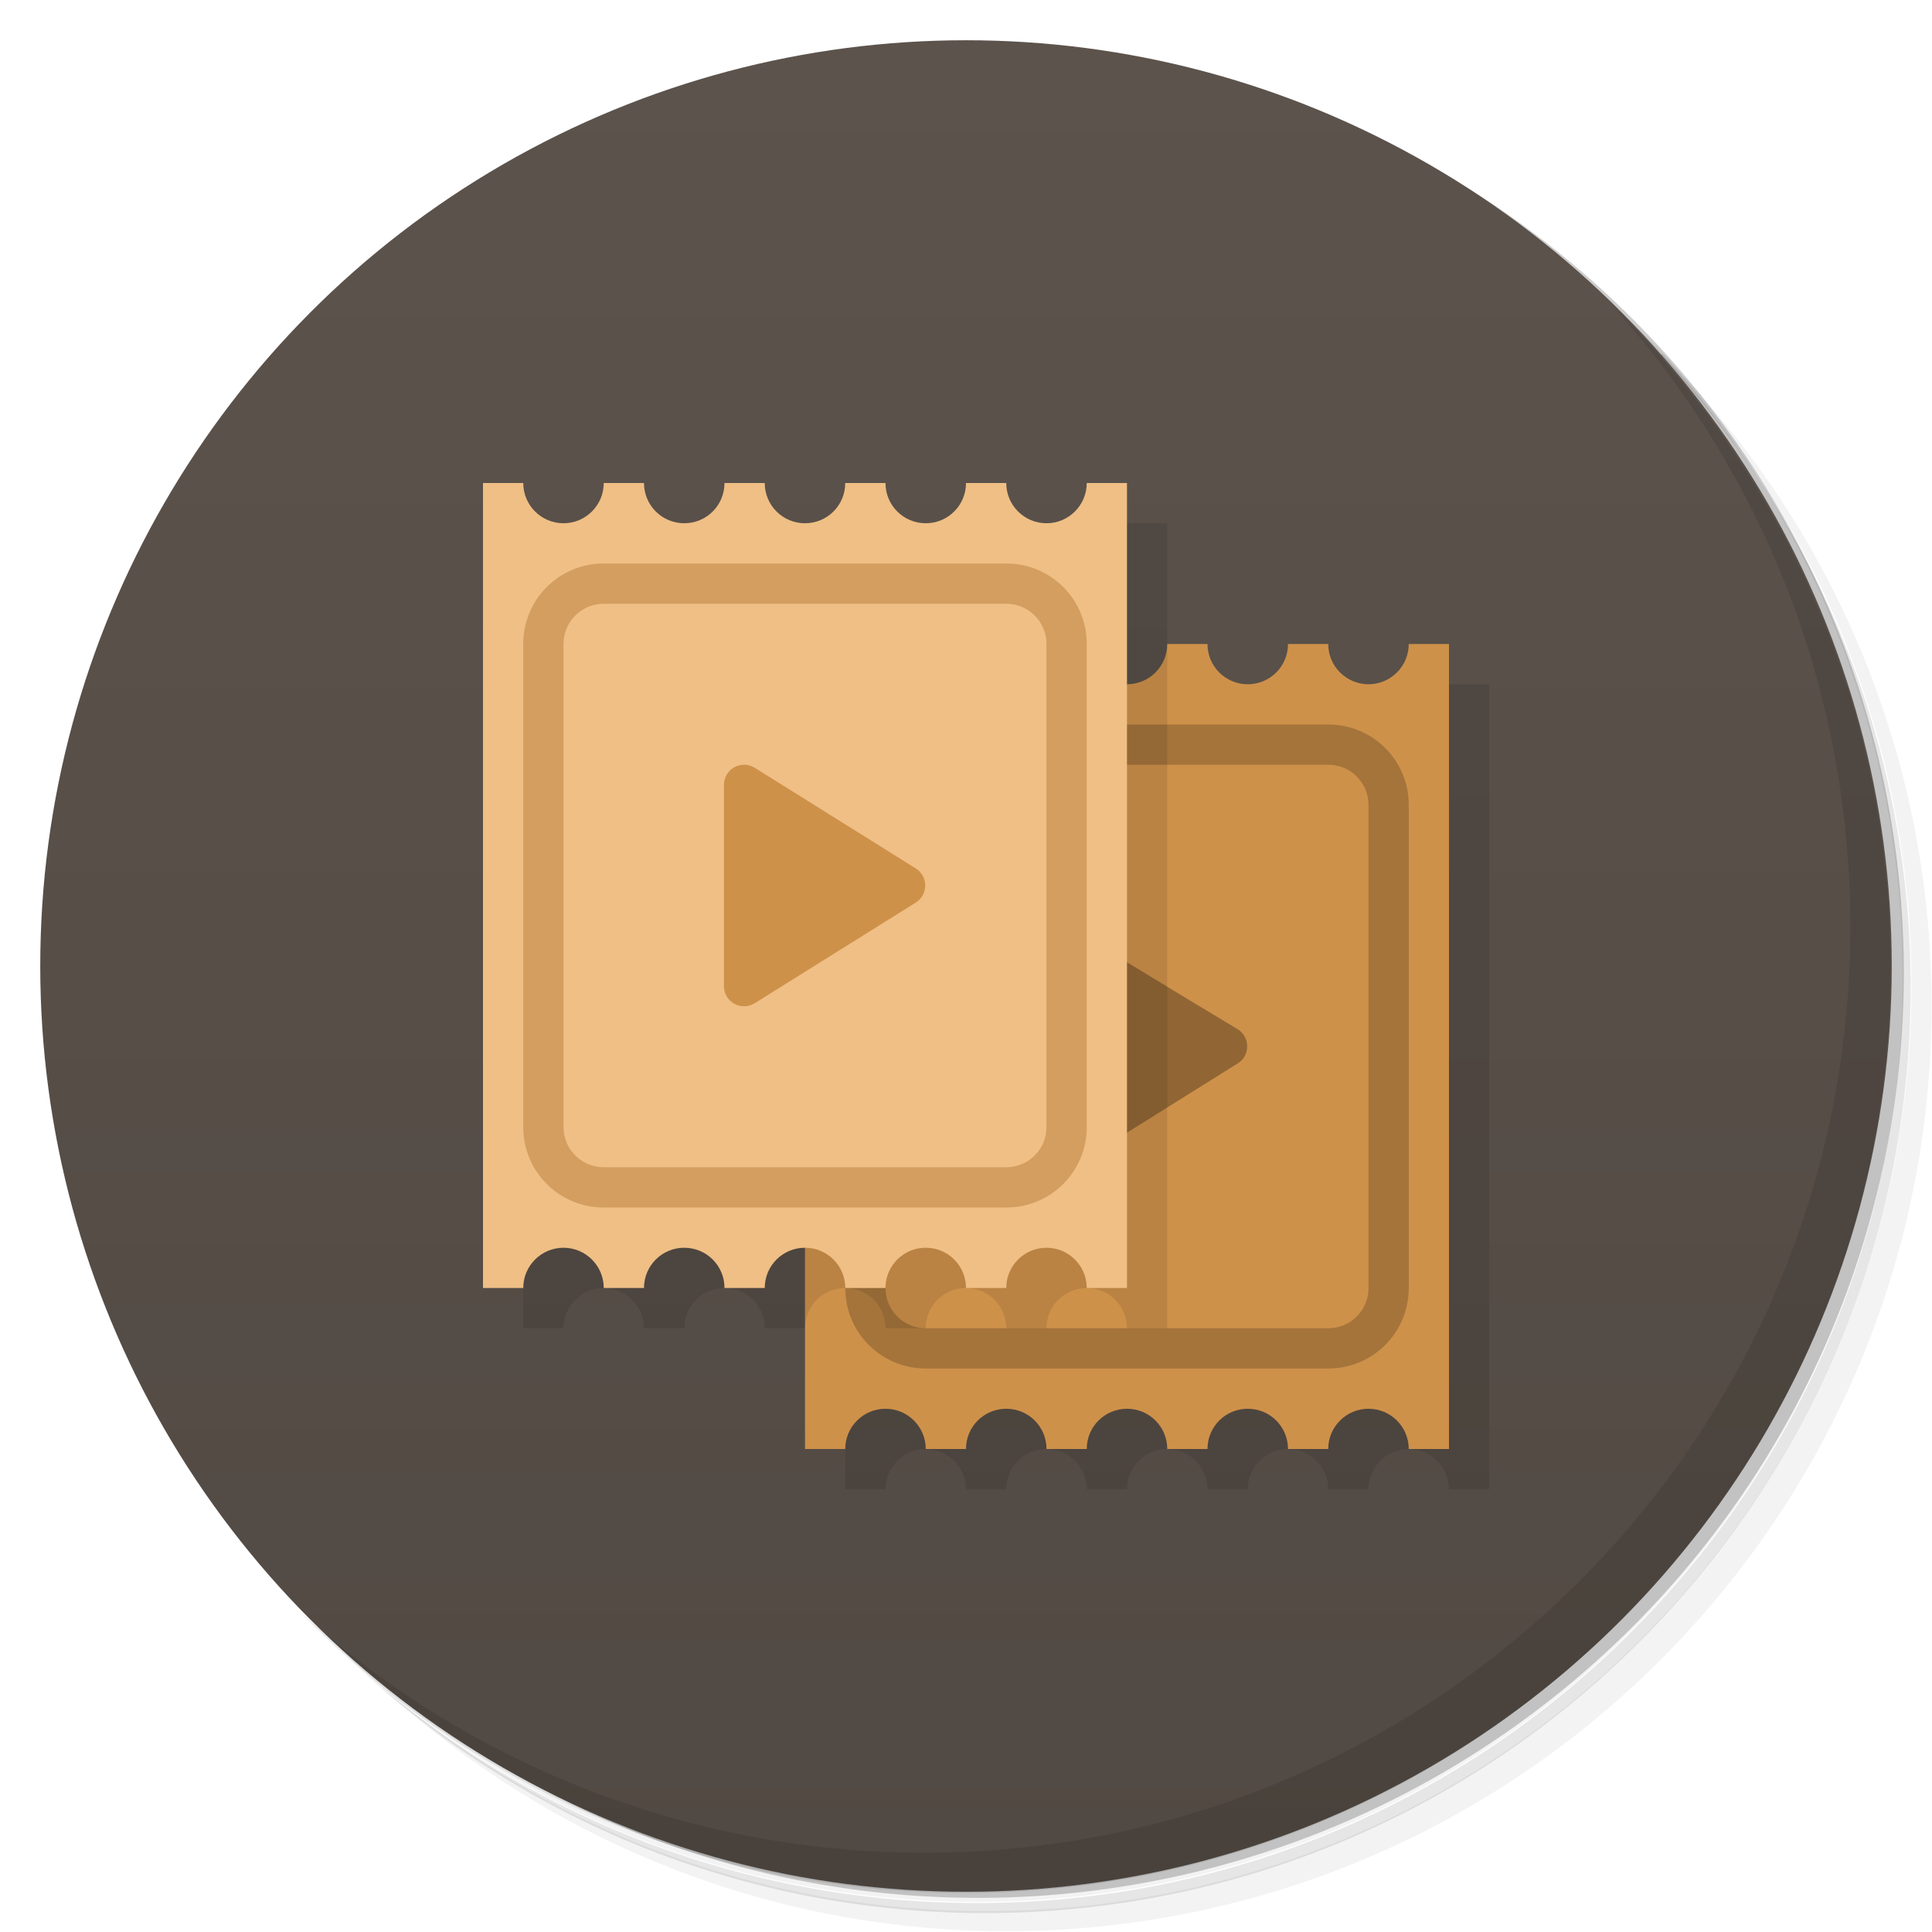 <svg version="1.1" viewBox="0 0 48 48" xmlns="http://www.w3.org/2000/svg">
 <defs>
  <linearGradient id="bg" x2="0" y1="1" y2="47" gradientUnits="userSpaceOnUse">
   <stop style="stop-color:#5c534c" offset="0"/>
   <stop style="stop-color:#514943" offset="1"/>
  </linearGradient>
 </defs>
 <path d="m36.3 5c5.86 4.06 9.69 10.8 9.69 18.5 0 12.4-10.1 22.5-22.5 22.5-7.67 0-14.4-3.83-18.5-9.69 1.04 1.82 2.31 3.5 3.78 4.97 4.08 3.71 9.51 5.97 15.5 5.97 12.7 0 23-10.3 23-23 0-5.95-2.26-11.4-5.97-15.5-1.47-1.48-3.15-2.74-4.97-3.78zm4.97 3.78c3.85 4.11 6.22 9.64 6.22 15.7 0 12.7-10.3 23-23 23-6.08 0-11.6-2.36-15.7-6.22 4.16 4.14 9.88 6.72 16.2 6.72 12.7 0 23-10.3 23-23 0-6.34-2.58-12.1-6.72-16.2z" style="opacity:.05"/>
 <path d="m41.3 8.78c3.71 4.08 5.97 9.51 5.97 15.5 0 12.7-10.3 23-23 23-5.95 0-11.4-2.26-15.5-5.97 4.11 3.85 9.64 6.22 15.7 6.22 12.7 0 23-10.3 23-23 0-6.08-2.36-11.6-6.22-15.7z" style="opacity:.1"/>
 <path d="m31.2 2.38c8.62 3.15 14.8 11.4 14.8 21.1 0 12.4-10.1 22.5-22.5 22.5-9.71 0-18-6.14-21.1-14.8a23 23 0 0 0 44.9-7 23 23 0 0 0-16-21.9z" style="opacity:.2"/>
 <circle cx="24" cy="24" r="23" style="fill:url(#bg)"/>
 <path d="m40 7.53c3.71 4.08 5.97 9.51 5.97 15.5 0 12.7-10.3 23-23 23-5.95 0-11.4-2.26-15.5-5.97 4.18 4.29 10 6.97 16.5 6.97 12.7 0 23-10.3 23-23 0-6.46-2.68-12.3-6.97-16.5z" style="opacity:.1"/>
 <path d="m13 13v20h1c0-0.552 0.448-1 1-1s1 0.448 1 1h1c0-0.554 0.446-1 1-1s1 0.446 1 1h1c0-0.554 0.446-1 1-1v5h1c0-0.552 0.448-1 1-1s1 0.448 1 1h1c0-0.554 0.446-1 1-1s1 0.446 1 1h1c0-0.554 0.446-1 1-1s1 0.446 1 1h1c0-0.554 0.446-1 1-1s1 0.446 1 1h1c0-0.552 0.448-1 1-1s1 0.448 1 1h1v-20h-8v-4h-16z" style="opacity:.1"/>
 <path d="m20 31v5h1c0-0.552 0.448-1 1-1s1 0.448 1 1h1c0-0.554 0.446-1 1-1s1 0.446 1 1h1c0-0.554 0.446-1 1-1s1 0.446 1 1h1c0-0.554 0.446-1 1-1s1 0.446 1 1h1c0-0.552 0.448-1 1-1s1 0.448 1 1h1v-20h-1c0 0.552-0.448 1-1 1s-1-0.448-1-1h-1c0 0.554-0.446 1-1 1s-1-0.446-1-1h-1c0 0.554-0.446 1-1 1z" style="fill:#ce914a"/>
 <path d="m26.5 23 0.252 5.92 4-2.5c0.313-0.196 0.313-0.652 0-0.848-1.42-0.847-4.25-2.58-4.25-2.58z" style="opacity:.3"/>
 <path d="m21 18v14c2.9e-5 1.11 0.892 2 2 2h10c1.11 0 2-0.892 2-2v-12c0-1.11-0.892-2-2-2zm1 1h11c0.554-7e-5 1 0.446 1 1v12c0 0.554-0.446 1-1 1h-10c-0.554 0-1-0.446-1-1z" style="opacity:.2"/>
 <path d="m29 16c0 0.554-0.446 1-1 1l-8 14v2c0-0.554 0.446-1 1-1s1 0.446 1 1h1c0-0.554 0.446-1 1-1s1 0.446 1 1h1c0-0.552 0.448-1 1-1s1 0.448 1 1h1v-17z" style="opacity:.1"/>
 <path d="m12 12v20h1c0-0.552 0.448-1 1-1s1 0.448 1 1h1c0-0.554 0.446-1 1-1s1 0.446 1 1h1c0-0.554 0.446-1 1-1s1 0.446 1 1h1c0-0.554 0.446-1 1-1s1 0.446 1 1h1c0-0.552 0.448-1 1-1s1 0.448 1 1h1v-20h-1c0 0.552-0.448 1-1 1s-1-0.448-1-1h-1c0 0.554-0.446 1-1 1s-1-0.446-1-1h-1c0 0.554-0.446 1-1 1s-1-0.446-1-1h-1c0 0.554-0.446 1-1 1s-1-0.446-1-1h-1c0 0.552-0.448 1-1 1s-1-0.448-1-1z" style="fill:#efbf85"/>
 <path d="m18.5 19c-0.088-2e-3 -0.176 0.018-0.256 0.062-0.159 0.088-0.258 0.256-0.258 0.438v5c-1.04e-4 0.393 0.433 0.633 0.766 0.424l4-2.5c0.313-0.196 0.313-0.652 0-0.848l-4-2.5c-0.077-0.048-0.164-0.074-0.252-0.076z" style="fill:#ce914a"/>
 <path d="m15 14c-1.11 0-2 0.892-2 2v12c0 1.11 0.892 2 2 2h10c1.11 0 2-0.892 2-2v-12c0-1.11-0.892-2-2-2zm0 1h10c0.554 0 1 0.446 1 1v12c0 0.554-0.446 1-1 1h-10c-0.554 0-1-0.446-1-1v-12c0-0.554 0.446-1 1-1z" style="fill:#d39e5f"/>
</svg>
